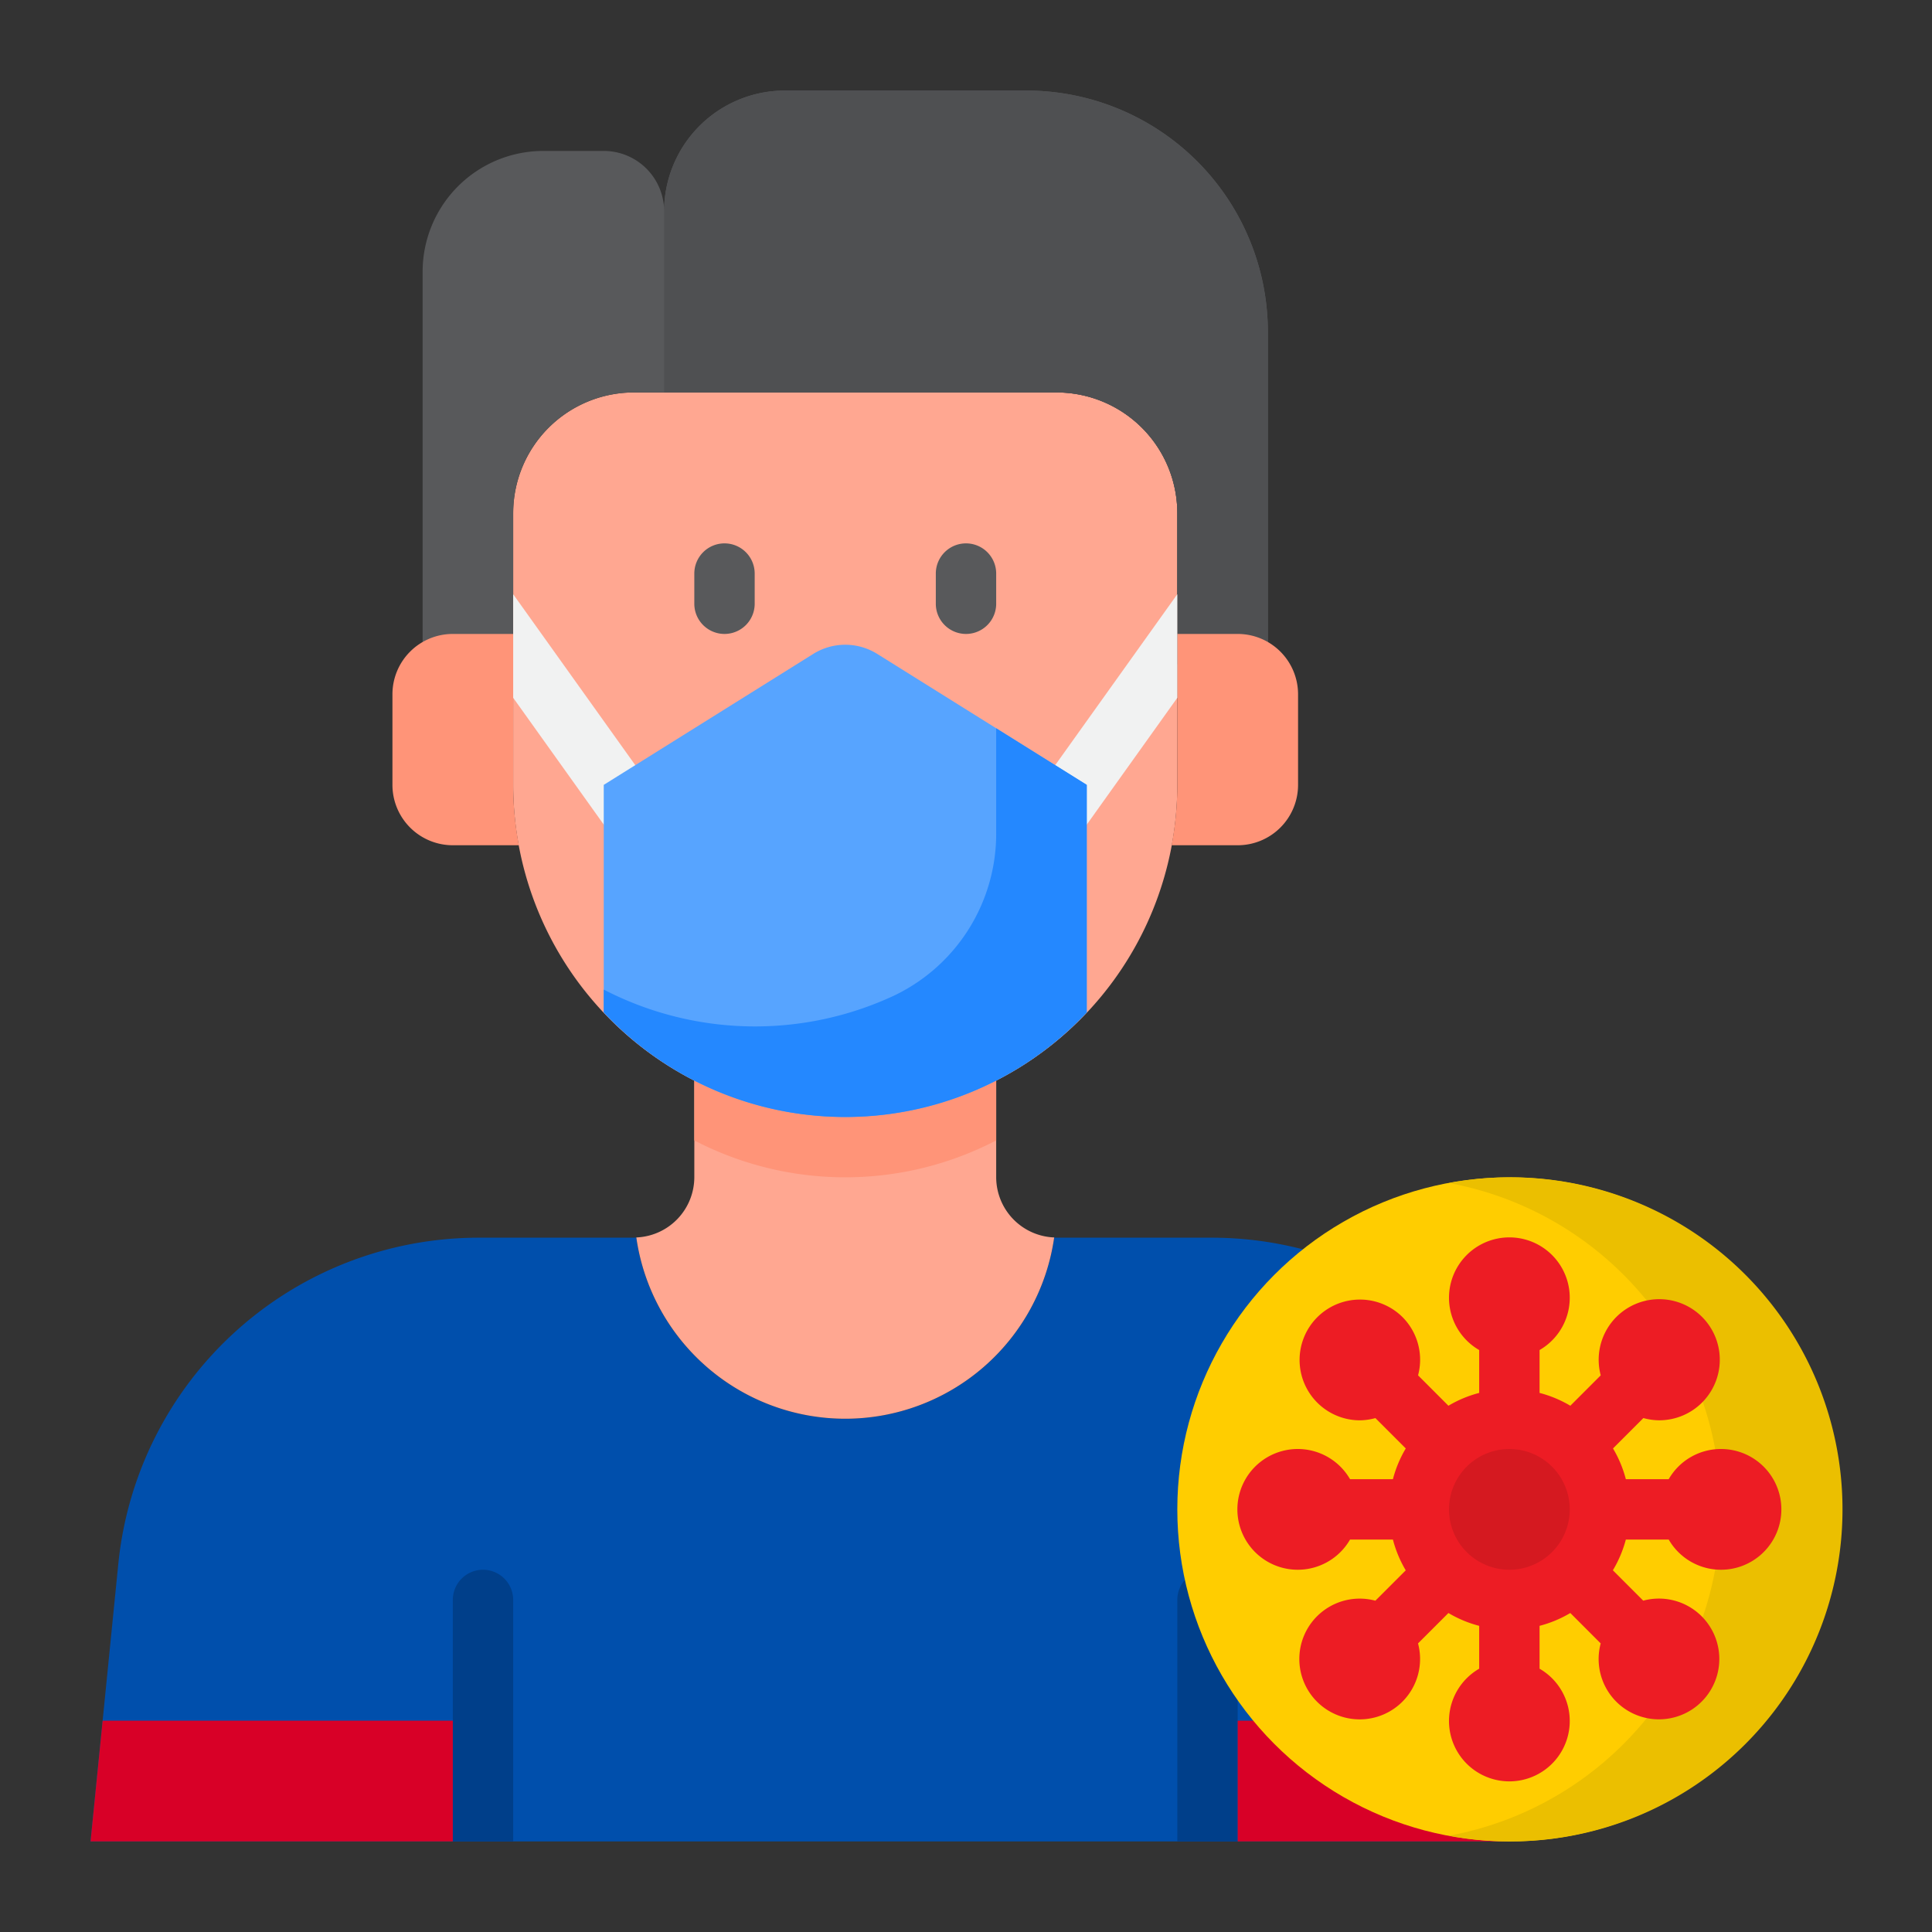 <svg height="512" viewBox="0 0 64 64" width="512" xmlns="http://www.w3.org/2000/svg"><rect x="0" y="0" width="64" height="64" fill="#333333" stroke="none"/><g id="people-coronavirus-mask-protect-covid19"><path d="m35 13h-14a4 4 0 0 0 -4 4v9a11 11 0 0 0 22 0v-9a4 4 0 0 0 -4-4z" fill="#ffa791"/><path d="m34 3h-8a4 4 0 0 0 -4 4 2 2 0 0 0 -2-2h-2a4 4 0 0 0 -4 4v13h3v-5a4 4 0 0 1 4-4h14a4 4 0 0 1 4 4v5h3v-11a8 8 0 0 0 -8-8z" fill="#58595b"/><path d="m34 3h-8a4 4 0 0 0 -4 4v6h13a4 4 0 0 1 4 4v5h3v-11a8 8 0 0 0 -8-8z" fill="#4f5052"/><path d="m52.081 51.806a12 12 0 0 0 -11.941-10.806h-5.14c-.027 0-.053-.007-.08-.008v.008a6.991 6.991 0 0 1 -13.84 0v-.008c-.027 0-.053.008-.08.008h-5.14a12 12 0 0 0 -11.941 10.806l-.919 9.194h46.685a3 3 0 0 0 2.985-3.3z" fill="#004fac"/><path d="m16 52a1 1 0 0 1 1 1v8a0 0 0 0 1 0 0h-2a0 0 0 0 1 0 0v-8a1 1 0 0 1 1-1z" fill="#003f8a"/><path d="m39 52h2a0 0 0 0 1 0 0v8a1 1 0 0 1 -1 1 1 1 0 0 1 -1-1v-8a0 0 0 0 1 0 0z" fill="#003f8a" transform="matrix(-1 0 0 -1 80 113)"/><path d="m33 35.778a10.84 10.84 0 0 1 -10 0v3.222a2 2 0 0 1 -1.92 1.992v.008a6.991 6.991 0 0 0 13.84 0v-.008a2 2 0 0 1 -1.92-1.992z" fill="#ffa791"/><path d="m15 57v4h-12l.4-4z" fill="#d80027"/><path d="m41 57v4h8.685a3 3 0 0 0 2.985-3.3l-.07-.7z" fill="#d80027"/><g fill="#0b7"><circle cx="50" cy="43" r="1"/><path d="m45.757 44.343a1 1 0 1 0 0 1.414 1 1 0 0 0 0-1.414z"/><circle cx="43" cy="50" r="1"/><path d="m44.343 54.243a1 1 0 1 0 1.414 0 1 1 0 0 0 -1.414 0z"/><circle cx="50" cy="57" r="1"/><path d="m54.243 55.657a1 1 0 1 0 0-1.414 1 1 0 0 0 0 1.414z"/><circle cx="57" cy="50" r="1"/><path d="m55.657 45.757a1 1 0 1 0 -1.414 0 1 1 0 0 0 1.414 0z"/></g><path d="m33 37.778v-2a10.84 10.84 0 0 1 -10 0v2a10.84 10.84 0 0 0 10 0z" fill="#ff9478"/><path d="m41 21h-2v5a10.98 10.98 0 0 1 -.188 2h2.188a2 2 0 0 0 2-2v-3a2 2 0 0 0 -2-2z" fill="#ff9478"/><path d="m15 21h2v5a10.98 10.98 0 0 0 .188 2h-2.188a2 2 0 0 1 -2-2v-3a2 2 0 0 1 2-2z" fill="#ff9478"/><circle cx="50" cy="50" fill="#ffcd00" r="11"/><path d="m50 39a11.07 11.07 0 0 0 -2 .19 10.992 10.992 0 0 1 0 21.62 11 11 0 1 0 2-21.81z" fill="#ebbf00"/><circle cx="50" cy="50" fill="#d51920" r="3"/><path d="m24 18a1 1 0 0 0 -1 1v1a1 1 0 0 0 2 0v-1a1 1 0 0 0 -1-1z" fill="#58595b"/><path d="m32 18a1 1 0 0 0 -1 1v1a1 1 0 0 0 2 0v-1a1 1 0 0 0 -1-1z" fill="#58595b"/><path d="m35.769 27.64 3.231-4.524v-2.116-1.316l-4.769 6.676z" fill="#f1f2f2"/><path d="m21.768 26.36-4.768-6.675v1.315 2.115l3.232 4.525z" fill="#f1f2f2"/><path d="m57 48a1.993 1.993 0 0 0 -1.722 1h-1.42a3.915 3.915 0 0 0 -.425-1.019l1.006-1.006a2.015 2.015 0 0 0 .51.074 2.006 2.006 0 1 0 -1.923-1.489l-1.007 1.007a3.915 3.915 0 0 0 -1.019-.425v-1.42a2 2 0 1 0 -2 0v1.42a3.915 3.915 0 0 0 -1.019.425l-1.006-1.007a2 2 0 0 0 -.509-1.923 2 2 0 1 0 -1.415 3.413 2.022 2.022 0 0 0 .511-.074l1.006 1.006a3.915 3.915 0 0 0 -.426 1.018h-1.42a2 2 0 1 0 0 2h1.42a3.915 3.915 0 0 0 .425 1.019l-1.006 1.006a2 2 0 1 0 1.413 1.415l1.007-1.007a3.915 3.915 0 0 0 1.019.425v1.42a2 2 0 1 0 2 0v-1.42a3.915 3.915 0 0 0 1.019-.425l1.006 1.007a2 2 0 0 0 .509 1.923 2 2 0 1 0 .9-3.339l-1.006-1.006a3.915 3.915 0 0 0 .43-1.018h1.42a2 2 0 1 0 1.722-3zm-7 4a2 2 0 1 1 2-2 2 2 0 0 1 -2 2z" fill="#ed1c24"/><path d="m29.06 21.662a2 2 0 0 0 -2.12 0l-6.94 4.338v7.534a10.966 10.966 0 0 0 16 0v-7.534z" fill="#57a4ff"/><path d="m33 24.125v3.451a5.944 5.944 0 0 1 -3.383 5.405 10.9 10.9 0 0 1 -9.617-.2v.756a10.966 10.966 0 0 0 16 0v-7.537z" fill="#2488ff"/></g></svg>